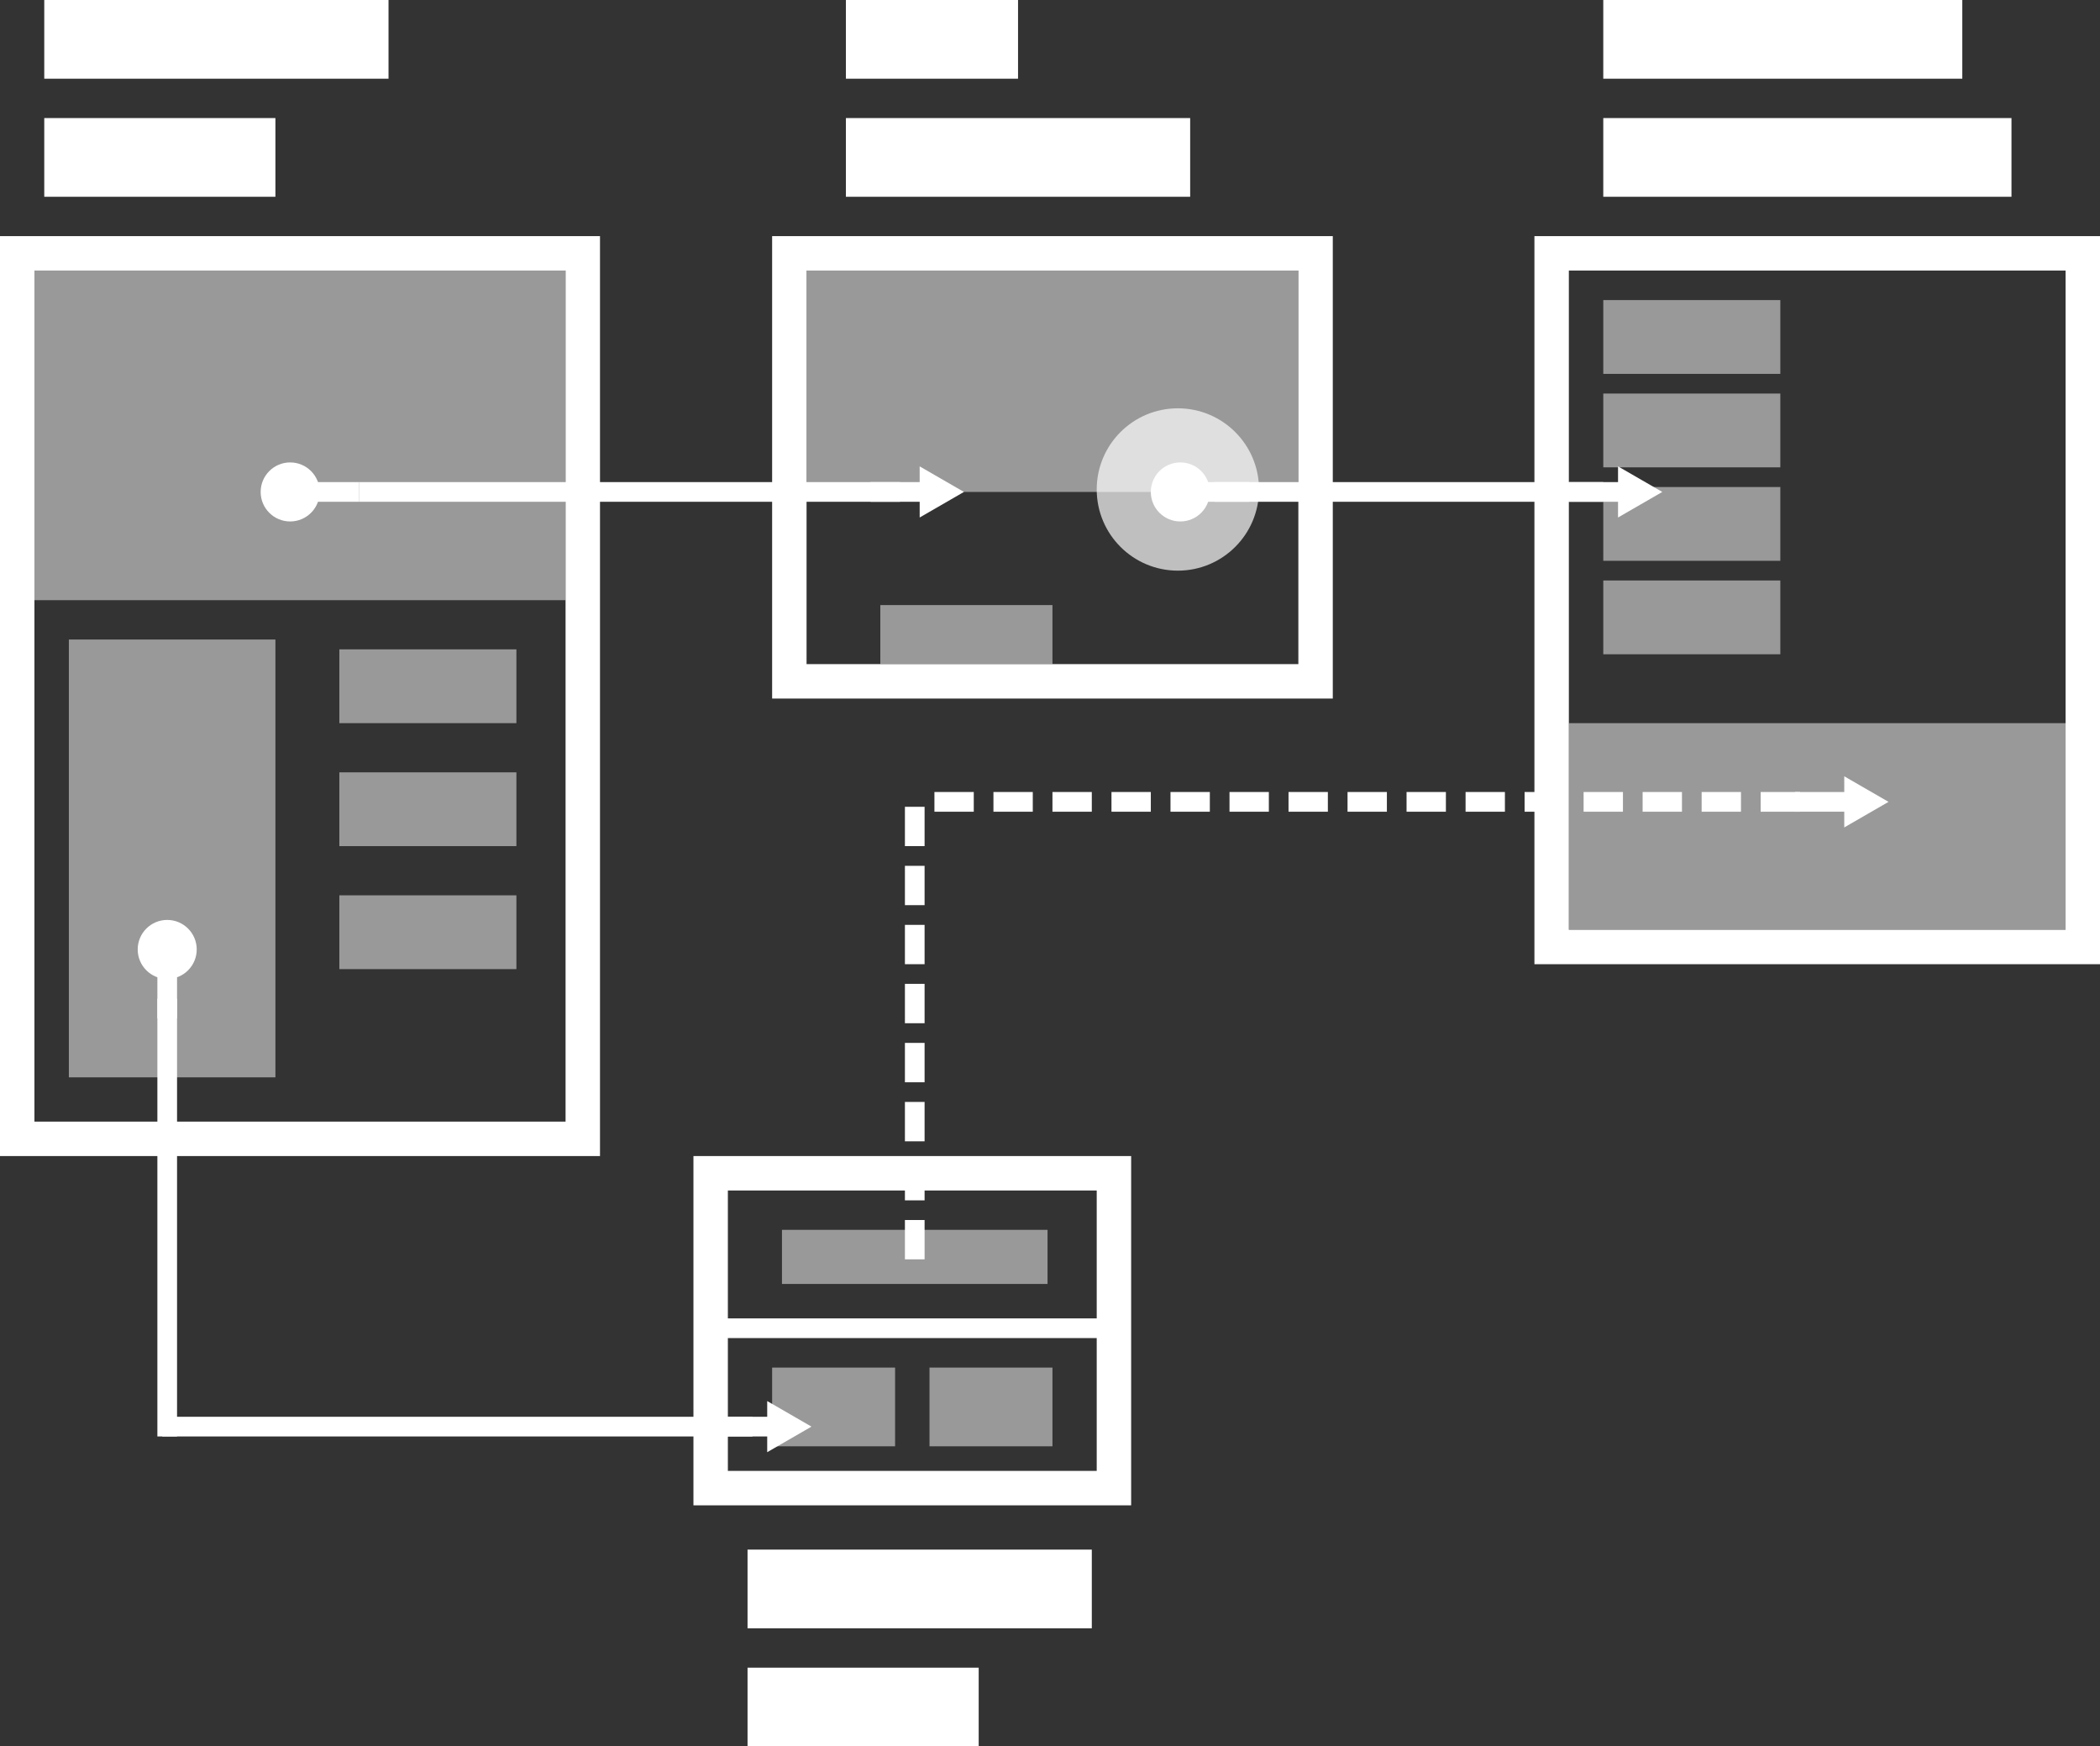<svg width="427" height="355" viewBox="0 0 427 355" fill="none" xmlns="http://www.w3.org/2000/svg">
<rect x="0" y="0" width="427" height="355" fill="#333333" stroke="none"/>
<rect width="70" height="16" transform="translate(9)" fill="white"/>
<rect width="47" height="16" transform="translate(9 24)" fill="white"/>
<rect width="35" height="16" transform="translate(172)" fill="white"/>
<rect width="70" height="16" transform="translate(172 24)" fill="white"/>
<rect width="73" height="16" transform="translate(326)" fill="white"/>
<rect width="83" height="16" transform="translate(326 24)" fill="white"/>
<rect width="70" height="16" transform="translate(152 315)" fill="white"/>
<rect width="47" height="16" transform="translate(152 339)" fill="white"/>
<rect width="42" height="89" transform="translate(14 130)" fill="white" fill-opacity="0.5"/>
<rect x="3.5" y="3.5" width="115" height="180" transform="translate(0 48)" stroke="white" stroke-width="7"/>
<rect width="108" height="67" transform="translate(7 55)" fill="white" fill-opacity="0.5"/>
<rect width="36" height="15" transform="translate(69 132)" fill="white" fill-opacity="0.5"/>
<rect width="36" height="15" transform="translate(69 157)" fill="white" fill-opacity="0.5"/>
<rect width="36" height="15" transform="translate(69 182)" fill="white" fill-opacity="0.5"/>
<circle cx="6" cy="6" r="6" transform="translate(40 187) rotate(90)" fill="white"/>
<line y1="-2" x2="11" y2="-2" transform="translate(32 196) rotate(90)" stroke="white" stroke-width="4"/>
<circle cx="6" cy="6" r="6" transform="translate(53 94)" fill="white"/>
<line y1="-2" x2="11" y2="-2" transform="translate(62 102)" stroke="white" stroke-width="4"/>
<line y1="-2" x2="13" y2="-2" transform="translate(177 102)" stroke="white" stroke-width="4"/>
<path d="M6 0L11.196 9L0.804 9L6 0Z" transform="translate(196 94) rotate(90)" fill="white"/>
<rect width="35" height="12" transform="translate(179 123)" fill="white" fill-opacity="0.5"/>
<circle cx="16.5" cy="16.5" r="16.5" transform="translate(223 83)" fill="#BFBFBF"/>
<rect width="100" height="45" transform="translate(164 55)" fill="white" fill-opacity="0.5"/>
<rect x="3.5" y="3.5" width="107" height="87" transform="translate(157 48)" stroke="white" stroke-width="7"/>
<circle cx="6" cy="6" r="6" transform="translate(234 94)" fill="white"/>
<line y1="-2" x2="11" y2="-2" transform="translate(243 102)" stroke="white" stroke-width="4"/>
<line y1="-2" x2="110" y2="-2" transform="translate(73 102)" stroke="white" stroke-width="4"/>
<line y1="-2" x2="79" y2="-2" transform="translate(247 102)" stroke="white" stroke-width="4"/>
<line y1="-2" x2="120" y2="-2" transform="translate(33 292)" stroke="white" stroke-width="4"/>
<line y1="-2" x2="89" y2="-2" transform="translate(36 292) rotate(-90)" stroke="white" stroke-width="4"/>
<rect width="101" height="42" transform="translate(319 147)" fill="white" fill-opacity="0.5"/>
<rect width="36" height="15" transform="translate(326 118)" fill="white" fill-opacity="0.5"/>
<rect width="36" height="15" transform="translate(326 99)" fill="white" fill-opacity="0.5"/>
<rect width="36" height="15" transform="translate(326 80)" fill="white" fill-opacity="0.5"/>
<rect width="36" height="15" transform="translate(326 61)" fill="white" fill-opacity="0.5"/>
<rect x="3.5" y="3.5" width="108" height="141" transform="translate(312 48)" stroke="white" stroke-width="7"/>
<line y1="-2" x2="13" y2="-2" transform="translate(365 165)" stroke="white" stroke-width="4"/>
<path d="M6 0L11.196 9L0.804 9L6 0Z" transform="translate(384 157) rotate(90)" fill="white"/>
<line y1="-2" x2="13" y2="-2" transform="translate(319 102)" stroke="white" stroke-width="4"/>
<path d="M6 0L11.196 9L0.804 9L6 0Z" transform="translate(338 94) rotate(90)" fill="white"/>
<rect width="25" height="16" transform="translate(157 278)" fill="white" fill-opacity="0.5"/>
<rect width="25" height="16" transform="translate(189 278)" fill="white" fill-opacity="0.5"/>
<line y1="-2" x2="78" y2="-2" transform="translate(147 272)" stroke="white" stroke-width="4"/>
<rect x="3.5" y="3.5" width="82" height="64" transform="translate(141 235)" stroke="white" stroke-width="7"/>
<rect width="54" height="11" transform="translate(159 250)" fill="white" fill-opacity="0.5"/>
<line y1="-2" x2="178" y2="-2" transform="translate(366 161) rotate(180)" stroke="white" stroke-width="4" stroke-dasharray="8 4"/>
<line y1="-2" x2="95" y2="-2" transform="translate(188 256) rotate(-90)" stroke="white" stroke-width="4" stroke-dasharray="8 4"/>
<line y1="-2" x2="13" y2="-2" transform="translate(146 292)" stroke="white" stroke-width="4"/>
<path d="M6 0L11.196 9L0.804 9L6 0Z" transform="translate(165 284) rotate(90)" fill="white"/>
</svg>
